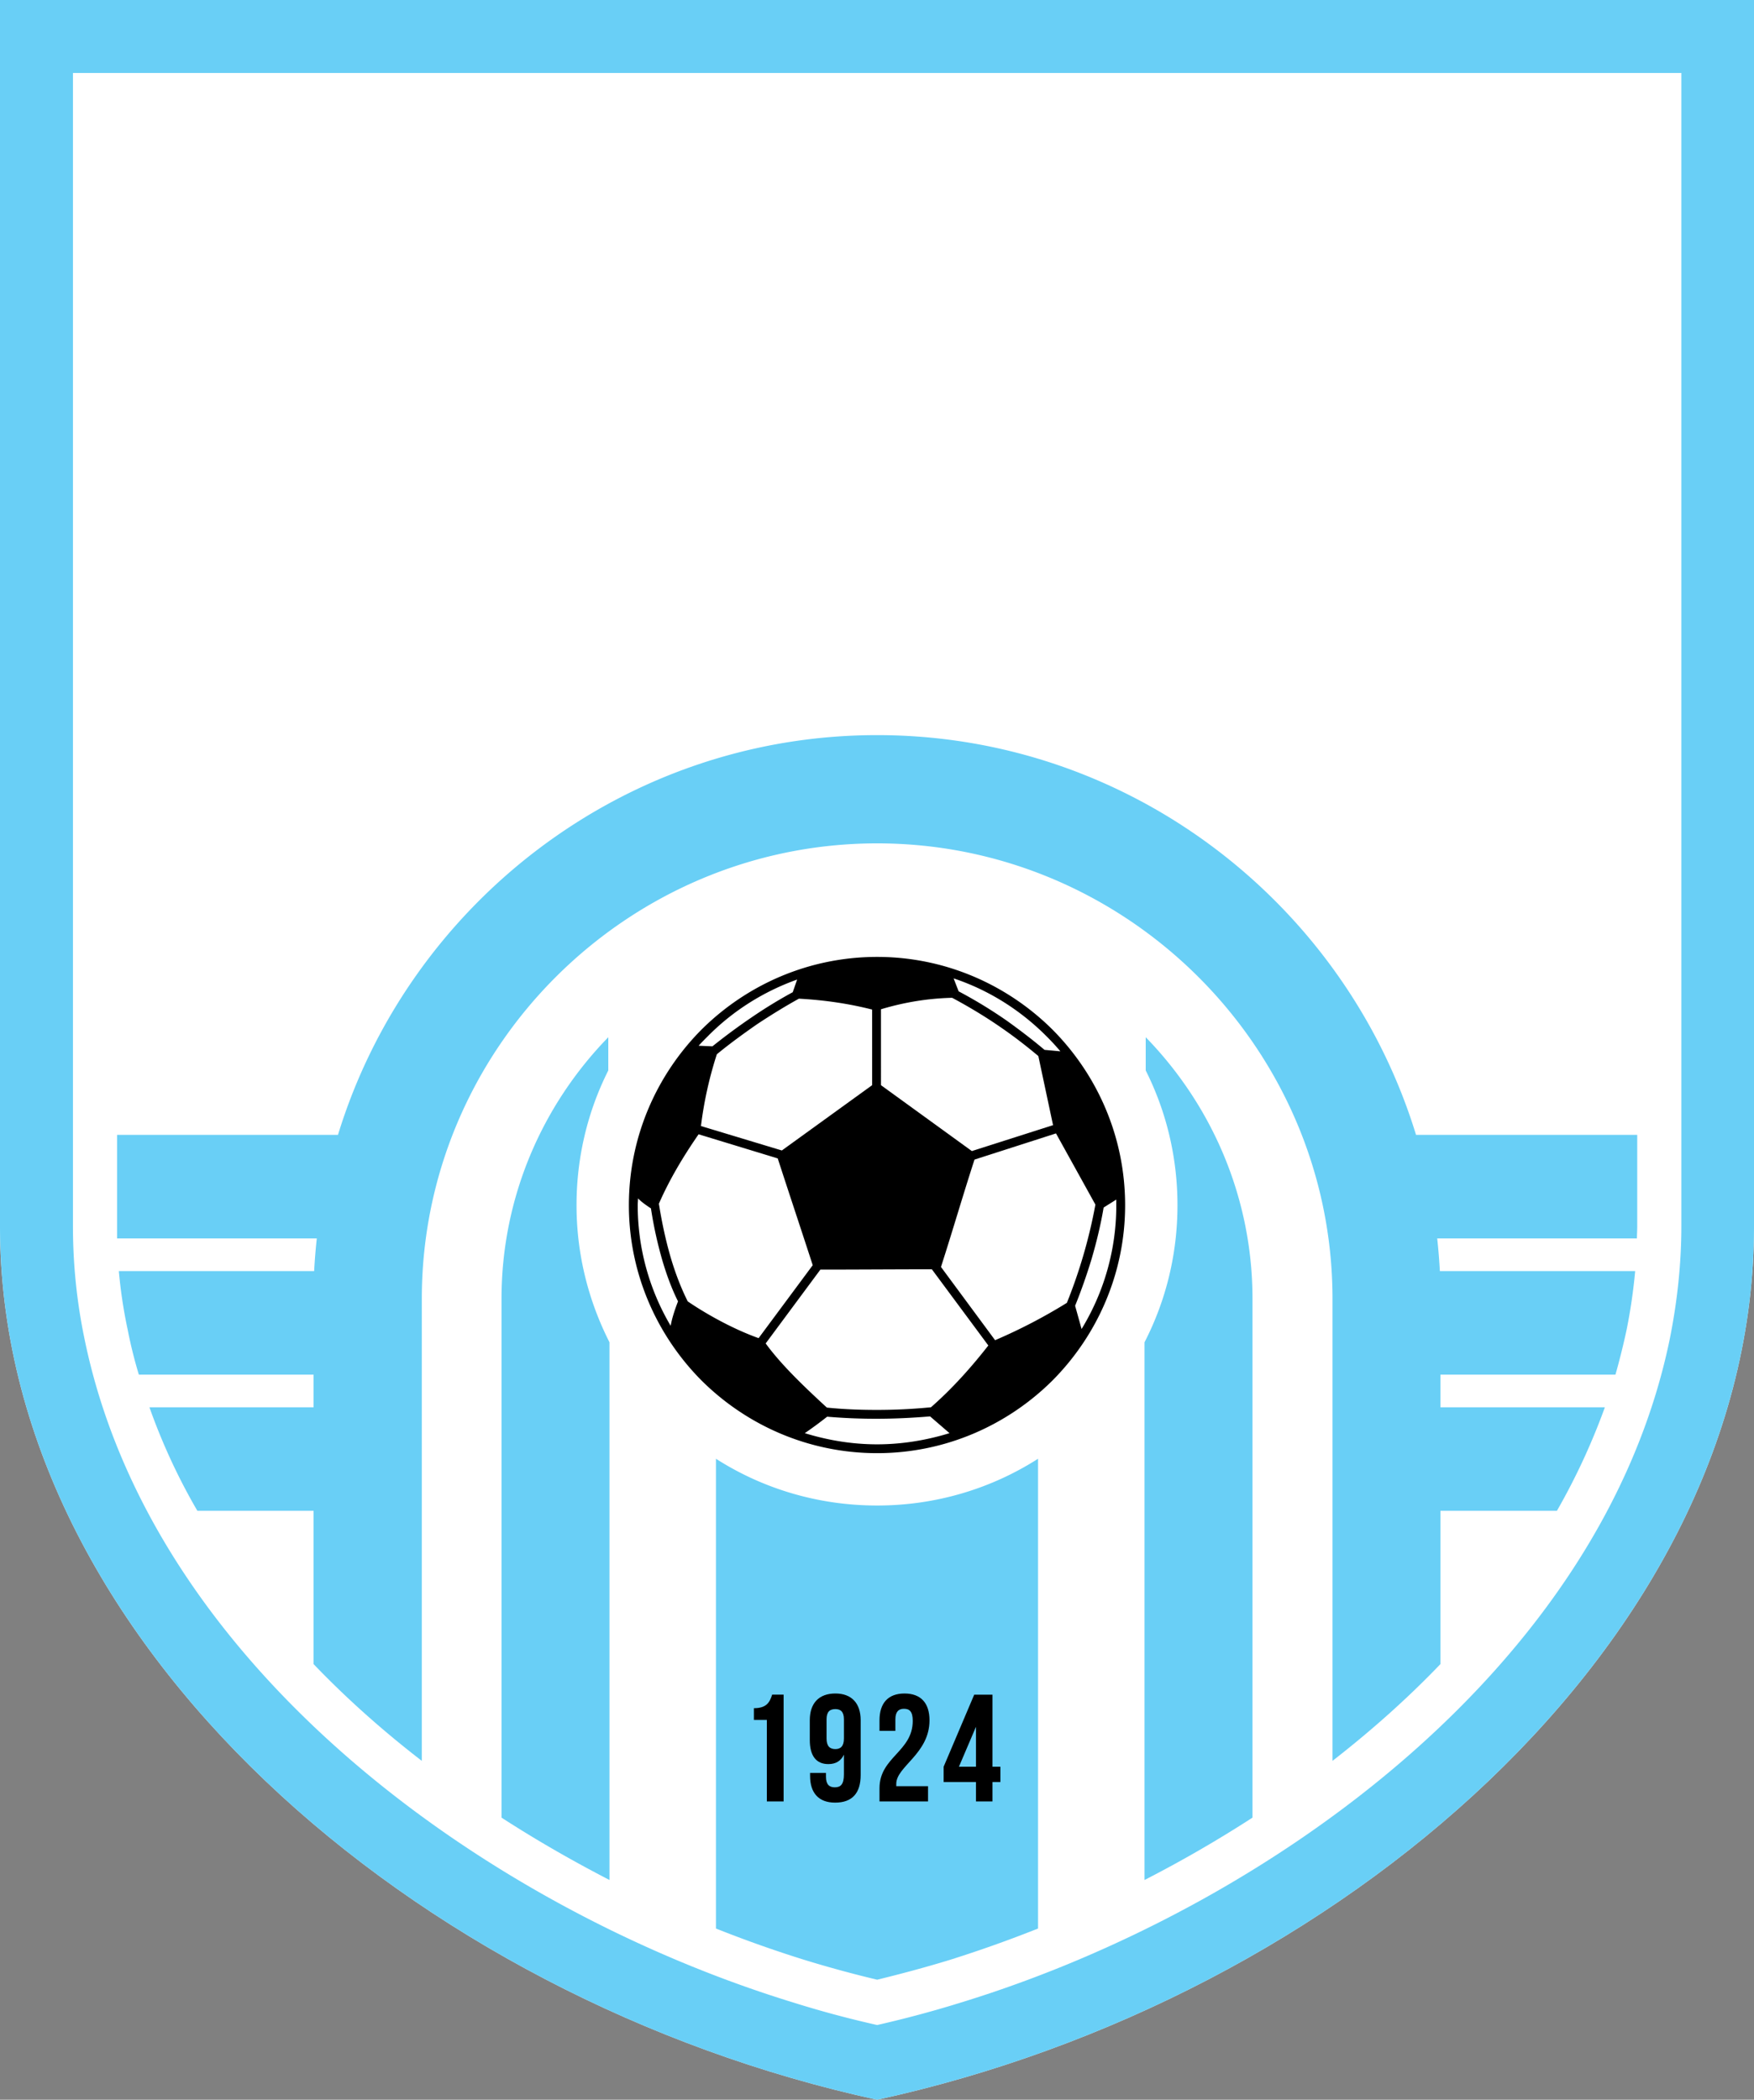 <?xml version="1.0" encoding="UTF-8" standalone="no"?>
<svg
   xml:space="preserve"
   width="275"
   height="329.188"
   version="1.1"
   id="svg5"
   sodipodi:docname="shkumbini.svg"
   inkscape:version="1.4.2 (f4327f4, 2025-05-13)"
   xmlns:inkscape="http://www.inkscape.org/namespaces/inkscape"
   xmlns:sodipodi="http://sodipodi.sourceforge.net/DTD/sodipodi-0.dtd"
   xmlns="http://www.w3.org/2000/svg"
   xmlns:svg="http://www.w3.org/2000/svg"><rect width="100%" height="100%" fill="#808080" stroke="none"/><defs
     id="defs5" /><sodipodi:namedview
     id="namedview5"
     pagecolor="#ffffff"
     bordercolor="#000000"
     borderopacity="0.25"
     inkscape:showpageshadow="2"
     inkscape:pageopacity="0.0"
     inkscape:pagecheckerboard="0"
     inkscape:deskcolor="#d1d1d1"
     inkscape:zoom="2.4514868"
     inkscape:cx="137.67156"
     inkscape:cy="164.59399"
     inkscape:window-width="1920"
     inkscape:window-height="1009"
     inkscape:window-x="-8"
     inkscape:window-y="-8"
     inkscape:window-maximized="1"
     inkscape:current-layer="svg5" /><path
     fill="#FFF"
     fill-rule="evenodd"
     d="M0 0h275v192.266c0 65.023-65.165 121.197-137.477 136.922C65.165 313.463 0 257.289 0 192.266z"
     clip-rule="evenodd"
     id="path1" /><path
     fill="#69CFF6"
     fill-rule="evenodd"
     d="M0 0h275v192.266c0 65.023-65.165 121.197-137.477 136.922C65.165 313.463 0 257.289 0 192.266zm11.438 11.437v180.829c0 5.902.599 11.805 1.798 17.57 10.561 51.697 63.273 89.377 110.914 104.041a163 163 0 0 0 13.374 3.598 174 174 0 0 0 13.373-3.598c47.641-14.664 100.308-52.344 110.915-104.041 1.151-5.766 1.798-11.668 1.798-17.57V11.437z"
     clip-rule="evenodd"
     id="path2" /><path
     fill="#69CFF6"
     fill-rule="evenodd"
     d="M225.839 260.887V236.86h18.262a103.7 103.7 0 0 0 7.519-16.232h-25.78v-5.119h27.44a113 113 0 0 0 1.752-7.057 86 86 0 0 0 1.337-9.176h-30.621a96 96 0 0 0-.415-5.119h31.313c0-.602.047-1.246.047-1.891v-14.344h-34.681c-11.069-36.157-44.826-62.674-84.488-62.674-39.708 0-73.466 26.517-84.534 62.674H18.355v16.235h31.314a95 95 0 0 0-.415 5.119H18.632a76 76 0 0 0 1.384 9.176 72 72 0 0 0 1.752 7.057h27.393v5.119H23.428a96 96 0 0 0 7.517 16.232h18.216v24.027c5.211 5.443 10.93 10.516 16.972 15.174V203.61c0-39.246 32.144-71.391 71.391-71.391 39.199 0 71.391 32.145 71.391 71.391v72.451c5.993-4.659 11.713-9.731 16.924-15.174m-113.588-32.19v73.65a192 192 0 0 0 13.927 4.934 184 184 0 0 0 11.345 3.09c3.782-.92 7.563-1.936 11.345-3.09a199 199 0 0 0 13.881-4.934v-73.65c-7.286 4.658-15.956 7.332-25.226 7.332-9.316 0-17.986-2.674-25.272-7.332m-16.695 66.041v-84.303c-3.274-6.457-5.165-13.744-5.165-21.49 0-7.611 1.798-14.805 4.981-21.123v-5.211c-10.331 10.608-16.741 25.088-16.741 40.999v81.352c5.488 3.55 11.207 6.823 16.925 9.776m83.888-84.302v84.303a195 195 0 0 0 16.926-9.777V203.61c0-15.91-6.411-30.391-16.741-40.999v5.211c3.183 6.318 4.98 13.512 4.98 21.123 0 7.746-1.844 15.034-5.165 21.491"
     clip-rule="evenodd"
     id="path3" /><path
     fill-rule="evenodd"
     d="m124.979 153.571-.691 1.984a73 73 0 0 0-6.272 3.827 97 97 0 0 0-6.318 4.658l-2.167-.092c.46-.507.968-1.014 1.475-1.522 3.873-3.92 8.669-6.964 13.973-8.855m41.275 11.253-2.489-.23c-1.799-1.522-3.781-3.043-5.904-4.565a73 73 0 0 0-7.563-4.612l-.785-2.029c5.536 1.845 10.471 4.981 14.528 9.039a37 37 0 0 1 2.213 2.397m3.321 43.535-1.014-3.643a87 87 0 0 0 2.581-7.332c.784-2.676 1.431-5.352 1.891-8.072l1.983-1.244v.877a37.14 37.14 0 0 1-5.441 19.414m-43.397 16.327a63 63 0 0 0 3.505-2.582 89 89 0 0 0 7.84.322c2.767 0 5.534-.139 8.301-.369l3.044 2.629c-3.598 1.105-7.425 1.752-11.345 1.752-3.966 0-7.748-.647-11.345-1.752m-19.876-20.663c-.461 1.199-.922 2.537-1.153 3.83a37.13 37.13 0 0 1-5.166-18.908c0-.371.046-.693.046-1.063.646.645 1.337 1.107 2.029 1.568a64 64 0 0 0 1.845 8.348c.692 2.306 1.476 4.382 2.399 6.225m39.8-5.027c-5.72 0-11.761.049-17.479.049l-8.578 11.574c2.49 3.412 6.087 6.826 9.592 10.055 2.628.275 5.257.367 7.886.367q4.22 0 8.438-.414c3.413-2.998 6.319-6.273 8.994-9.686zm6.685-17.199c-1.844 5.672-3.412 11.113-5.257 16.832l8.485 11.482a84.6 84.6 0 0 0 11.254-5.855 80 80 0 0 0 4.473-15.404l-6.179-11.16zm-43.257-3.967c-2.491 3.596-4.612 7.193-6.227 10.885q.76 4.77 1.938 8.715c.737 2.443 1.613 4.658 2.583 6.594 2.49 1.707 6.732 4.197 11.114 5.766l8.486-11.438c-1.845-5.672-3.643-11.066-5.488-16.74zm27.209-19.554c-3.459-.876-7.194-1.476-11.483-1.707-2.168 1.199-4.335 2.537-6.503 3.966-2.121 1.476-4.289 3.044-6.364 4.75a60.6 60.6 0 0 0-2.49 11.252l12.683 3.83 14.158-10.238zm1.384 11.853 14.25 10.33 12.729-4.061-2.307-10.836c-1.707-1.43-3.644-2.952-5.719-4.381-2.445-1.707-5.119-3.321-7.795-4.75-3.781.092-7.47.691-11.159 1.799zm-28.132-8.717c7.056-7.01 16.788-11.391 27.533-11.391 10.699 0 20.43 4.381 27.485 11.391 7.012 7.057 11.392 16.786 11.392 27.534 0 10.697-4.38 20.43-11.392 27.486-7.056 7.01-16.786 11.389-27.485 11.389-10.745 0-20.477-4.379-27.533-11.389-7.01-7.057-11.391-16.789-11.391-27.486 0-10.749 4.381-20.477 11.391-27.534"
     clip-rule="evenodd"
     id="path4" /><path
     d="m 118.2,269.65 h 2.029 v 12.773 h 2.629 v -16.74 h -1.799 c -0.369,1.154 -0.83,2.121 -2.859,2.121 z m 16.74,0.047 c 0,-2.676 -1.43,-4.197 -3.966,-4.197 -2.583,0 -4.012,1.521 -4.012,4.197 v 3.088 c 0,2.445 0.968,3.783 2.905,3.783 1.199,0 1.983,-0.508 2.444,-1.477 v 3.09 c 0,1.568 -0.508,2.029 -1.43,2.029 -0.876,0 -1.383,-0.461 -1.383,-1.66 v -0.6 h -2.491 v 0.461 c 0,2.676 1.337,4.197 3.92,4.197 2.721,0 4.012,-1.521 4.012,-4.334 v -8.577 z m -3.966,4.518 c -0.876,0 -1.383,-0.461 -1.383,-1.66 v -2.998 c 0,-1.197 0.507,-1.611 1.383,-1.611 0.83,0 1.338,0.414 1.338,1.611 v 2.998 c 0,1.199 -0.508,1.66 -1.338,1.66 m 12.13,-4.426 c 0,4.842 -5.212,5.672 -5.212,10.561 v 2.074 h 7.609 v -2.396 h -4.98 v -0.371 c 0,-2.719 5.211,-4.701 5.211,-9.959 0,-2.676 -1.336,-4.197 -3.919,-4.197 -2.583,0 -3.921,1.521 -3.921,4.197 v 1.658 h 2.49 v -1.799 c 0,-1.197 0.507,-1.66 1.338,-1.66 0.876,-10e-4 1.384,0.416 1.384,1.892 m 4.842,9.592 h 5.073 v 3.043 h 2.582 v -3.043 h 1.245 v -2.398 h -1.245 v -11.299 h -2.86 l -4.795,11.299 z m 2.398,-2.399 2.676,-6.271 v 6.271 z"
     id="path5"
     sodipodi:nodetypes="cccccccccsssscsssccssscccsssssccsccccssssccscccccccccccccccccc" /></svg>
